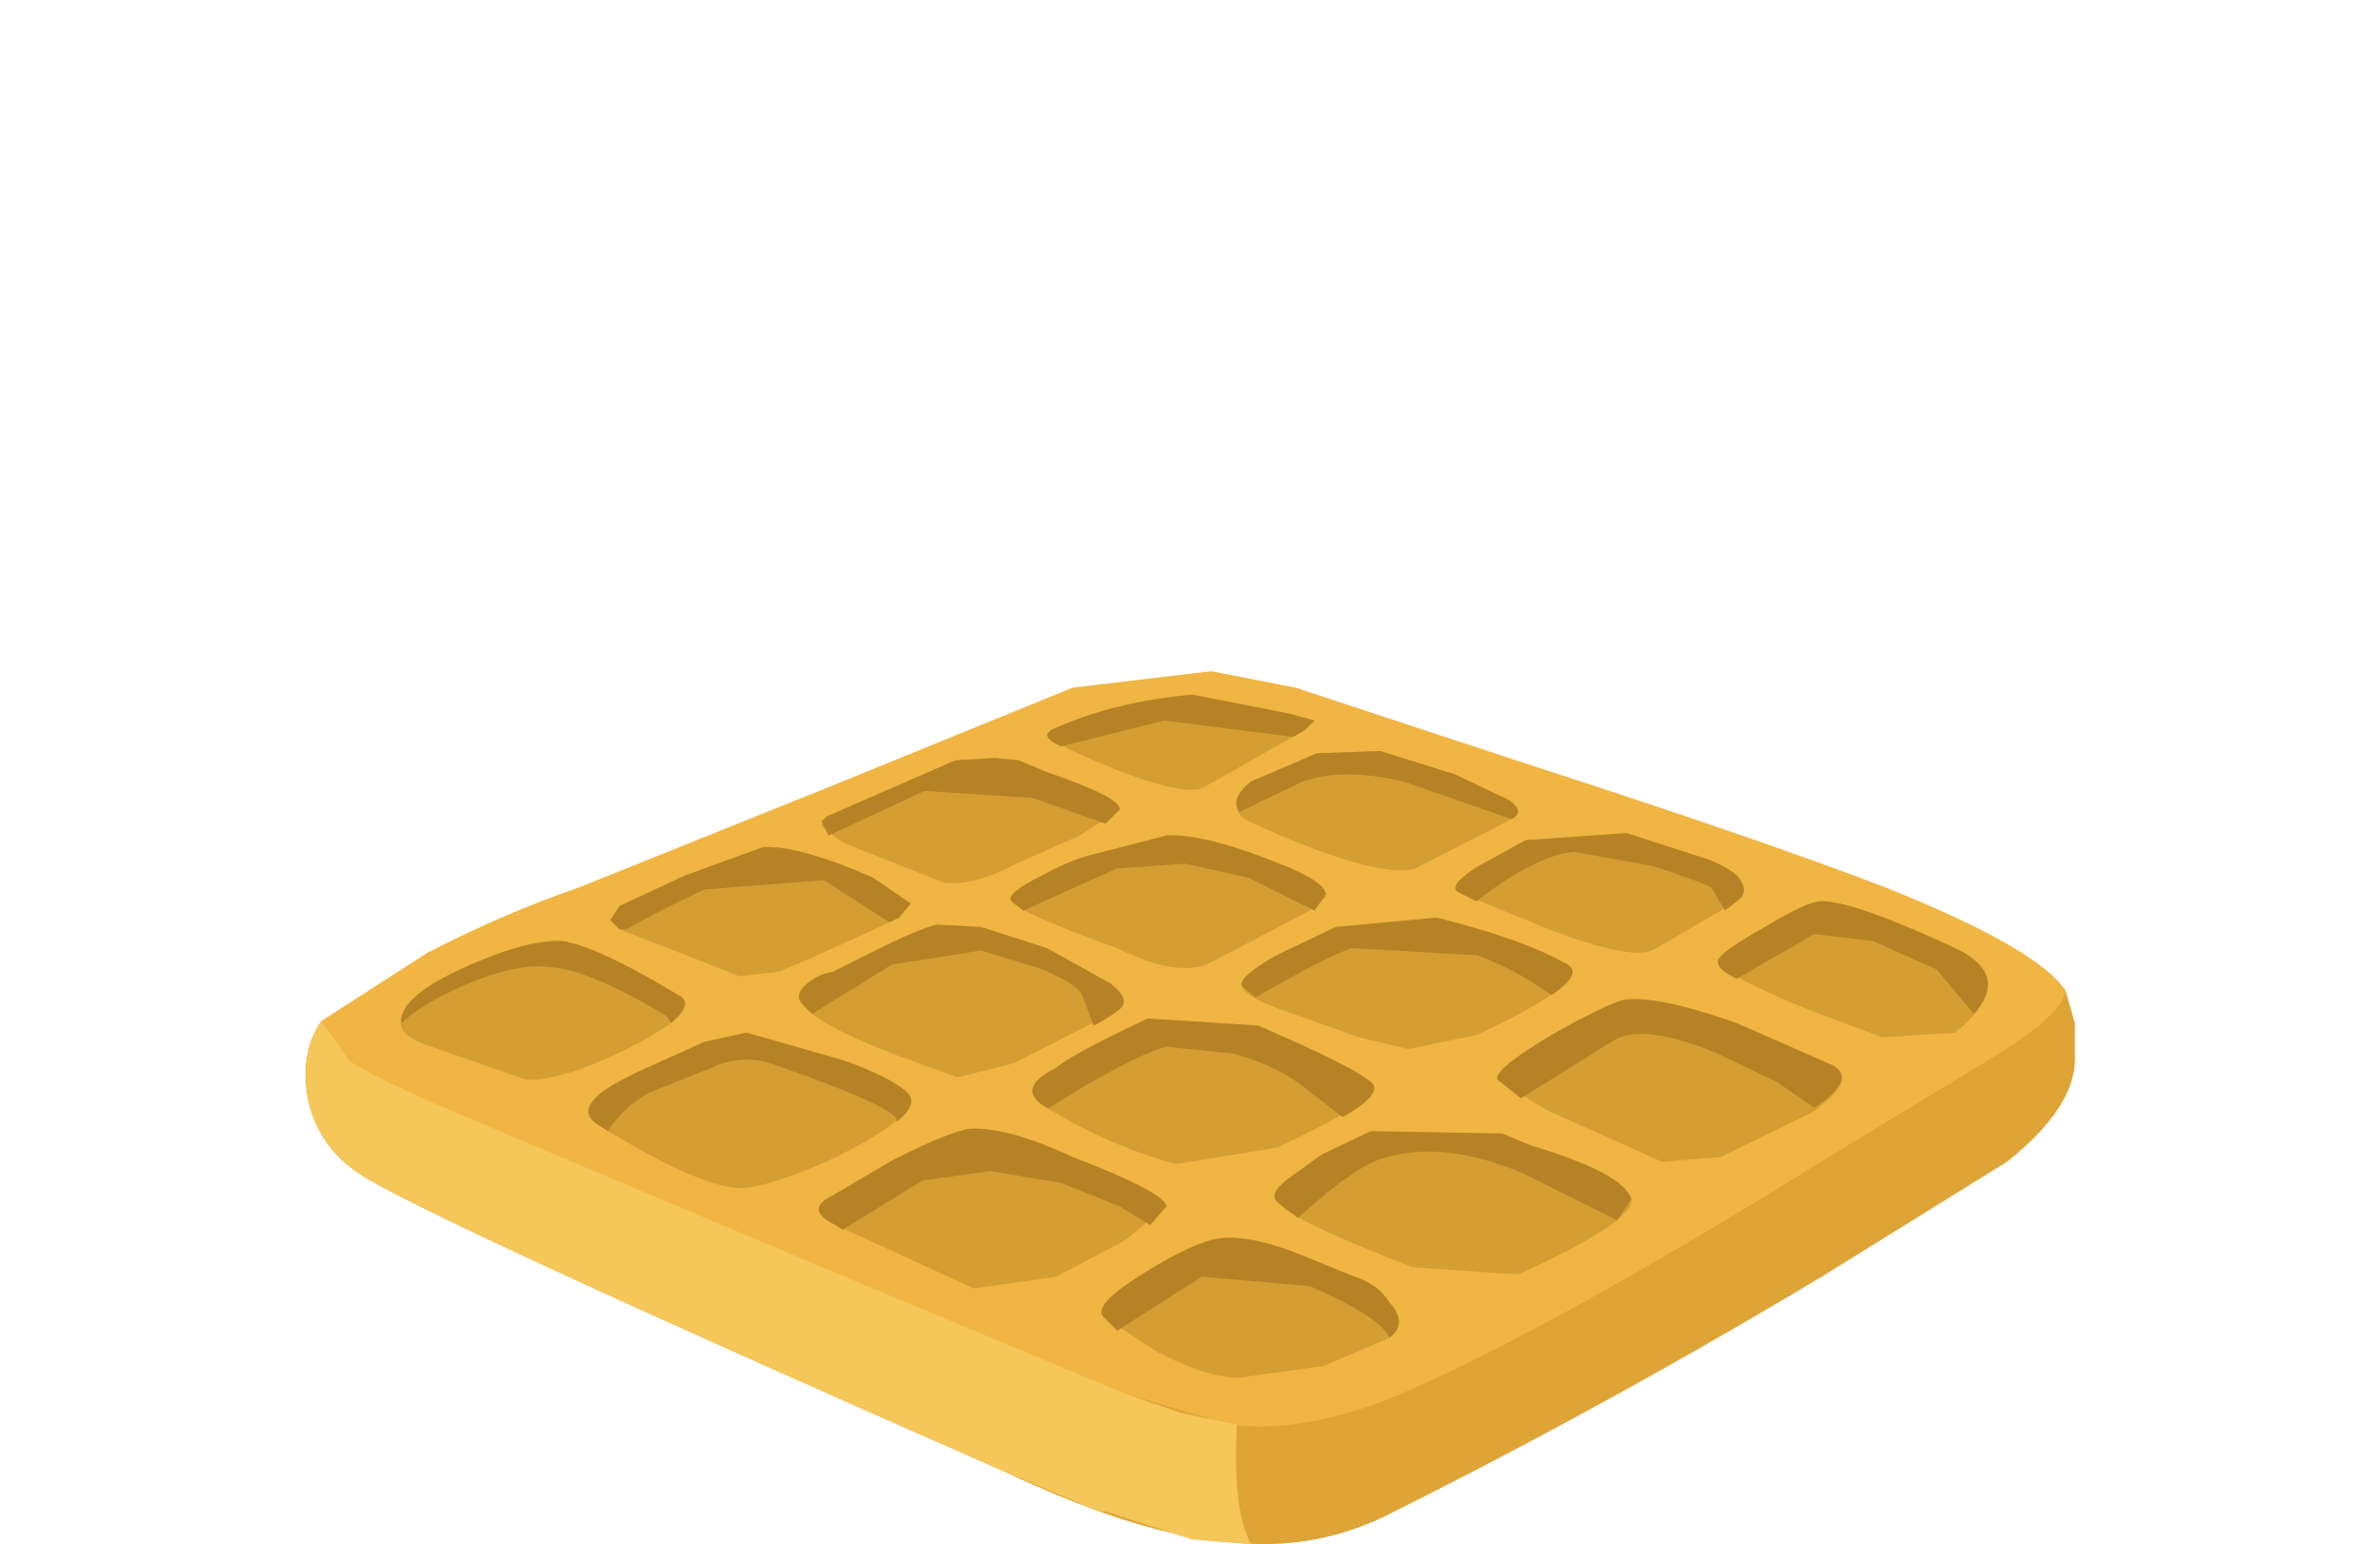 <?xml version="1.0" encoding="UTF-8" standalone="no"?>
<svg xmlns:xlink="http://www.w3.org/1999/xlink" height="32.9px" width="50.7px" xmlns="http://www.w3.org/2000/svg">
  <g transform="matrix(1.0, 0.0, 0.0, 1.0, 0.0, 0.0)">
    <use height="18.6" transform="matrix(1.0, 0.0, 0.0, 1.0, 6.5, 14.3)" width="37.7" xlink:href="#shape0"/>
  </g>
  <defs>
    <g id="shape0" transform="matrix(1.0, 0.0, 0.0, 1.0, -6.5, -14.3)">
      <path d="M40.15 18.9 Q43.4 20.2 44.0 21.1 L44.2 22.55 Q44.2 23.6 42.75 24.75 L38.8 27.2 Q34.3 29.9 29.7 32.2 27.9 33.15 25.8 32.8 24.05 32.6 21.4 31.35 9.0 25.9 7.65 25.0 6.75 24.4 6.55 23.35 6.4 22.4 6.85 21.75 L9.1 20.3 Q10.75 19.45 12.35 18.9 L17.7 16.75 22.85 14.65 25.8 14.3 27.6 14.65 32.45 16.25 Q37.55 17.9 40.15 18.9" fill="#f0b543" fill-rule="evenodd" stroke="none"/>
      <path d="M44.2 22.55 Q44.2 23.6 42.75 24.75 L38.8 27.2 Q34.3 29.9 29.7 32.2 27.9 33.15 25.8 32.8 24.05 32.6 21.4 31.35 9.0 25.9 7.65 25.0 6.75 24.4 6.55 23.35 6.4 22.4 6.85 21.75 L7.45 22.6 Q8.05 23.0 9.95 23.8 L17.65 27.05 24.0 29.7 26.2 30.35 Q27.65 30.55 29.6 29.8 32.95 28.4 39.2 24.5 L42.5 22.5 Q43.95 21.6 44.0 21.1 L44.2 21.8 44.2 22.55" fill="#dea435" fill-rule="evenodd" stroke="none"/>
      <path d="M25.15 30.1 L26.35 30.35 Q26.25 32.15 26.65 32.9 L26.05 32.85 26.0 32.85 25.45 32.8 25.4 32.8 23.55 32.2 23.4 32.2 21.4 31.35 Q9.0 25.9 7.65 25.0 6.75 24.4 6.55 23.35 6.4 22.4 6.85 21.75 L7.45 22.6 Q8.05 23.0 9.95 23.8 L17.65 27.05 24.0 29.7 25.15 30.1" fill="#f5c658" fill-rule="evenodd" stroke="none"/>
      <path d="M14.45 21.2 Q15.0 21.5 13.45 22.3 11.95 23.05 11.2 23.0 L9.05 22.25 Q8.35 22.0 8.6 21.55 L9.6 20.75 Q11.15 20.0 12.0 20.05 12.8 20.2 14.45 21.2" fill="#d49e33" fill-rule="evenodd" stroke="none"/>
      <path d="M14.6 18.65 L16.25 18.05 Q17.0 18.0 18.6 18.7 L19.4 19.25 19.15 19.55 Q17.9 20.15 16.6 20.7 L15.75 20.8 15.0 20.5 13.2 19.8 13.0 19.6 13.2 19.3 14.6 18.65" fill="#d49e33" fill-rule="evenodd" stroke="none"/>
      <path d="M23.85 17.25 L23.0 17.8 21.65 18.4 Q20.7 18.9 20.1 18.8 L17.95 17.95 17.5 17.6 17.6 17.4 20.35 16.2 21.2 16.15 21.7 16.2 22.3 16.45 Q23.9 17.0 23.85 17.25" fill="#d49e33" fill-rule="evenodd" stroke="none"/>
      <path d="M23.3 16.2 Q22.1 15.7 22.4 15.55 23.7 14.95 25.4 14.8 L27.45 15.2 28.0 15.35 27.8 15.55 25.6 16.8 Q25.05 16.95 23.3 16.2" fill="#d49e33" fill-rule="evenodd" stroke="none"/>
      <path d="M15.0 22.2 L15.9 22.0 18.0 22.6 Q18.95 22.95 19.3 23.25 19.8 23.7 17.6 24.75 16.1 25.4 15.6 25.3 14.65 25.15 12.8 24.0 12.25 23.7 12.85 23.25 13.2 23.0 14.0 22.65 L15.0 22.2" fill="#d49e33" fill-rule="evenodd" stroke="none"/>
      <path d="M23.65 20.95 Q24.1 21.3 23.85 21.5 L21.6 22.65 20.4 22.95 19.7 22.7 Q17.45 21.9 17.1 21.4 16.9 21.2 17.2 20.95 17.45 20.75 17.75 20.7 L18.65 20.25 Q19.55 19.8 19.95 19.7 L20.9 19.75 22.3 20.2 23.65 20.95" fill="#d49e33" fill-rule="evenodd" stroke="none"/>
      <path d="M27.5 18.5 L28.25 19.1 27.9 19.4 25.7 20.55 Q25.0 20.8 23.8 20.2 21.7 19.45 21.55 19.2 21.4 19.05 22.2 18.65 22.85 18.3 23.3 18.2 L24.85 17.8 Q25.7 17.75 27.5 18.5" fill="#d49e33" fill-rule="evenodd" stroke="none"/>
      <path d="M31.0 16.5 L32.15 17.05 Q32.5 17.3 32.2 17.45 L30.15 18.5 Q29.35 18.75 26.6 17.5 26.3 17.35 26.35 17.05 L26.65 16.65 28.05 16.05 29.4 16.0 31.0 16.5" fill="#d49e33" fill-rule="evenodd" stroke="none"/>
      <path d="M22.85 24.65 Q24.8 25.4 24.85 25.7 L24.0 26.4 22.5 27.2 20.75 27.45 17.8 26.1 Q17.2 25.8 17.6 25.55 L19.05 24.7 Q20.25 24.1 20.65 24.05 21.45 24.0 22.85 24.65" fill="#d49e33" fill-rule="evenodd" stroke="none"/>
      <path d="M22.3 23.6 Q21.6 23.2 22.5 22.75 22.85 22.45 24.45 21.7 L26.8 21.85 Q29.0 22.8 29.25 23.1 29.45 23.4 27.2 24.45 L25.05 24.8 Q23.6 24.4 22.3 23.6" fill="#d49e33" fill-rule="evenodd" stroke="none"/>
      <path d="M33.3 20.5 Q34.05 20.85 31.45 22.05 L30.0 22.35 28.95 22.1 27.55 21.6 Q26.5 21.25 26.45 21.0 26.4 20.8 27.2 20.35 L28.45 19.75 30.6 19.55 Q32.4 20.0 33.3 20.5" fill="#d49e33" fill-rule="evenodd" stroke="none"/>
      <path d="M37.0 18.65 Q37.3 19.0 37.0 19.2 L35.2 20.25 Q34.7 20.45 33.0 19.8 L31.05 19.0 Q30.85 18.85 31.5 18.45 L32.5 17.9 34.65 17.75 36.2 18.25 Q36.7 18.4 37.0 18.65" fill="#d49e33" fill-rule="evenodd" stroke="none"/>
      <path d="M41.65 20.2 Q43.05 20.85 41.65 22.0 L40.1 22.1 38.5 21.5 Q36.55 20.7 36.6 20.45 36.7 20.25 37.6 19.75 38.5 19.2 38.8 19.2 39.5 19.2 41.65 20.2" fill="#d49e33" fill-rule="evenodd" stroke="none"/>
      <path d="M38.6 23.7 L36.65 24.65 35.4 24.75 34.4 24.3 32.95 23.65 31.9 23.0 Q31.8 22.8 33.05 22.05 34.2 21.4 34.6 21.3 35.3 21.2 37.0 21.8 L39.05 22.7 Q39.6 23.0 38.6 23.7" fill="#d49e33" fill-rule="evenodd" stroke="none"/>
      <path d="M30.1 27.0 Q27.5 26.0 27.2 25.6 27.0 25.4 27.6 25.0 L28.15 24.6 29.2 24.1 32.0 24.15 32.6 24.4 Q34.6 25.0 34.75 25.55 34.85 26.0 32.35 27.15 L30.1 27.0" fill="#d49e33" fill-rule="evenodd" stroke="none"/>
      <path d="M27.75 26.75 L28.85 27.2 Q29.35 27.35 29.6 27.75 30.0 28.2 29.6 28.5 L28.2 29.1 26.4 29.35 Q25.7 29.35 24.65 28.8 L23.5 28.05 Q23.3 27.8 24.25 27.2 25.1 26.65 25.7 26.45 26.4 26.2 27.75 26.75" fill="#d49e33" fill-rule="evenodd" stroke="none"/>
      <path d="M9.35 21.25 Q8.8 21.55 8.55 21.8 8.5 21.3 9.6 20.75 11.15 20.0 12.0 20.05 12.8 20.2 14.45 21.2 14.8 21.35 14.3 21.8 L14.2 21.65 Q12.55 20.65 11.7 20.6 10.8 20.5 9.35 21.25" fill="#b58325" fill-rule="evenodd" stroke="none"/>
      <path d="M18.6 18.7 L19.4 19.25 19.15 19.55 18.95 19.65 17.55 18.75 15.0 18.95 Q13.65 19.6 13.35 19.8 L13.2 19.8 13.0 19.6 13.2 19.3 14.6 18.65 16.25 18.05 Q17.0 18.0 18.6 18.7" fill="#b58325" fill-rule="evenodd" stroke="none"/>
      <path d="M23.85 17.25 L23.55 17.55 22.0 17.0 19.7 16.85 17.65 17.8 17.5 17.5 17.6 17.4 20.35 16.2 21.2 16.15 21.7 16.2 22.3 16.45 Q23.9 17.0 23.85 17.25" fill="#b58325" fill-rule="evenodd" stroke="none"/>
      <path d="M27.8 15.55 L27.55 15.7 24.8 15.35 22.6 15.9 Q22.15 15.7 22.4 15.55 23.7 14.95 25.4 14.8 L27.45 15.2 28.0 15.35 27.8 15.55" fill="#b58325" fill-rule="evenodd" stroke="none"/>
      <path d="M19.3 23.25 Q19.6 23.5 19.1 23.9 L19.1 23.85 Q19.0 23.55 16.4 22.65 15.95 22.5 15.4 22.65 L14.15 23.15 Q13.4 23.4 12.95 24.1 L12.8 24.0 Q12.25 23.7 12.85 23.25 13.2 23.0 14.0 22.65 L15.0 22.2 15.9 22.0 18.0 22.6 Q18.95 22.95 19.3 23.25" fill="#b58325" fill-rule="evenodd" stroke="none"/>
      <path d="M23.65 20.95 Q24.1 21.3 23.85 21.5 23.6 21.7 23.3 21.85 L23.05 21.2 Q23.0 21.0 22.2 20.65 L20.9 20.25 19.0 20.55 17.3 21.6 17.1 21.4 Q16.9 21.2 17.2 20.95 17.45 20.75 17.75 20.7 L18.65 20.25 Q19.55 19.8 19.95 19.7 L20.9 19.75 22.3 20.2 23.65 20.95" fill="#b58325" fill-rule="evenodd" stroke="none"/>
      <path d="M27.5 18.5 Q28.2 18.8 28.25 19.05 L28.0 19.4 26.6 18.7 25.25 18.4 23.8 18.5 21.8 19.4 21.55 19.2 Q21.4 19.05 22.2 18.65 22.85 18.3 23.3 18.2 L24.85 17.8 Q25.7 17.75 27.5 18.5" fill="#b58325" fill-rule="evenodd" stroke="none"/>
      <path d="M31.0 16.5 L32.15 17.05 Q32.5 17.3 32.2 17.45 L29.9 16.65 Q28.6 16.35 27.75 16.65 L26.4 17.3 Q26.2 17.0 26.65 16.65 L28.05 16.05 29.4 16.0 31.0 16.5" fill="#b58325" fill-rule="evenodd" stroke="none"/>
      <path d="M24.85 25.7 L24.5 26.1 23.85 25.7 22.6 25.2 21.1 24.95 19.65 25.15 17.95 26.2 17.8 26.1 Q17.2 25.8 17.6 25.55 L19.05 24.7 Q20.25 24.1 20.65 24.05 21.45 24.0 22.85 24.65 24.8 25.4 24.85 25.7" fill="#b58325" fill-rule="evenodd" stroke="none"/>
      <path d="M26.8 21.85 Q29.0 22.8 29.25 23.1 29.4 23.35 28.6 23.8 L27.7 23.1 Q27.15 22.7 26.3 22.45 L24.85 22.3 Q24.1 22.5 22.35 23.6 L22.3 23.6 Q21.6 23.2 22.5 22.75 22.85 22.45 24.45 21.7 L26.8 21.85" fill="#b58325" fill-rule="evenodd" stroke="none"/>
      <path d="M33.3 20.5 Q33.8 20.7 33.05 21.2 32.2 20.6 31.45 20.35 L28.8 20.2 Q28.3 20.35 26.75 21.25 L26.45 21.0 Q26.4 20.8 27.2 20.35 L28.45 19.75 30.6 19.55 Q32.4 20.0 33.3 20.5" fill="#b58325" fill-rule="evenodd" stroke="none"/>
      <path d="M36.2 18.25 Q36.7 18.4 37.0 18.65 37.3 19.0 37.0 19.2 L36.75 19.4 36.45 18.9 Q36.0 18.7 35.2 18.45 L33.55 18.15 Q32.75 18.2 31.45 19.2 L31.05 19.0 Q30.85 18.85 31.5 18.45 L32.5 17.9 34.65 17.75 36.2 18.25" fill="#b58325" fill-rule="evenodd" stroke="none"/>
      <path d="M27.75 26.75 L28.85 27.2 Q29.35 27.35 29.6 27.75 30.0 28.2 29.6 28.5 29.4 28.05 27.9 27.4 L25.6 27.2 23.8 28.35 23.5 28.05 Q23.3 27.8 24.25 27.2 25.1 26.65 25.7 26.45 26.4 26.2 27.75 26.75" fill="#b58325" fill-rule="evenodd" stroke="none"/>
      <path d="M29.55 24.65 Q28.9 24.8 27.65 25.95 L27.2 25.6 Q27.0 25.4 27.6 25.0 L28.15 24.6 29.2 24.1 32.0 24.15 32.6 24.4 Q34.6 25.0 34.75 25.55 L34.45 26.0 32.45 25.0 Q30.8 24.3 29.55 24.65" fill="#b58325" fill-rule="evenodd" stroke="none"/>
      <path d="M38.65 23.6 L37.85 23.05 36.6 22.45 Q35.05 21.8 34.4 22.15 L32.4 23.4 31.9 23.0 Q31.8 22.8 33.05 22.05 34.2 21.4 34.6 21.3 35.3 21.2 37.0 21.8 L39.05 22.7 Q39.55 23.0 38.65 23.6" fill="#b58325" fill-rule="evenodd" stroke="none"/>
      <path d="M41.65 20.2 Q42.8 20.75 42.05 21.6 L41.25 20.65 39.9 20.05 38.65 19.9 37.0 20.85 Q36.55 20.65 36.6 20.45 36.7 20.25 37.6 19.75 38.5 19.2 38.8 19.2 39.5 19.2 41.65 20.2" fill="#b58325" fill-rule="evenodd" stroke="none"/>
    </g>
  </defs>
</svg>
